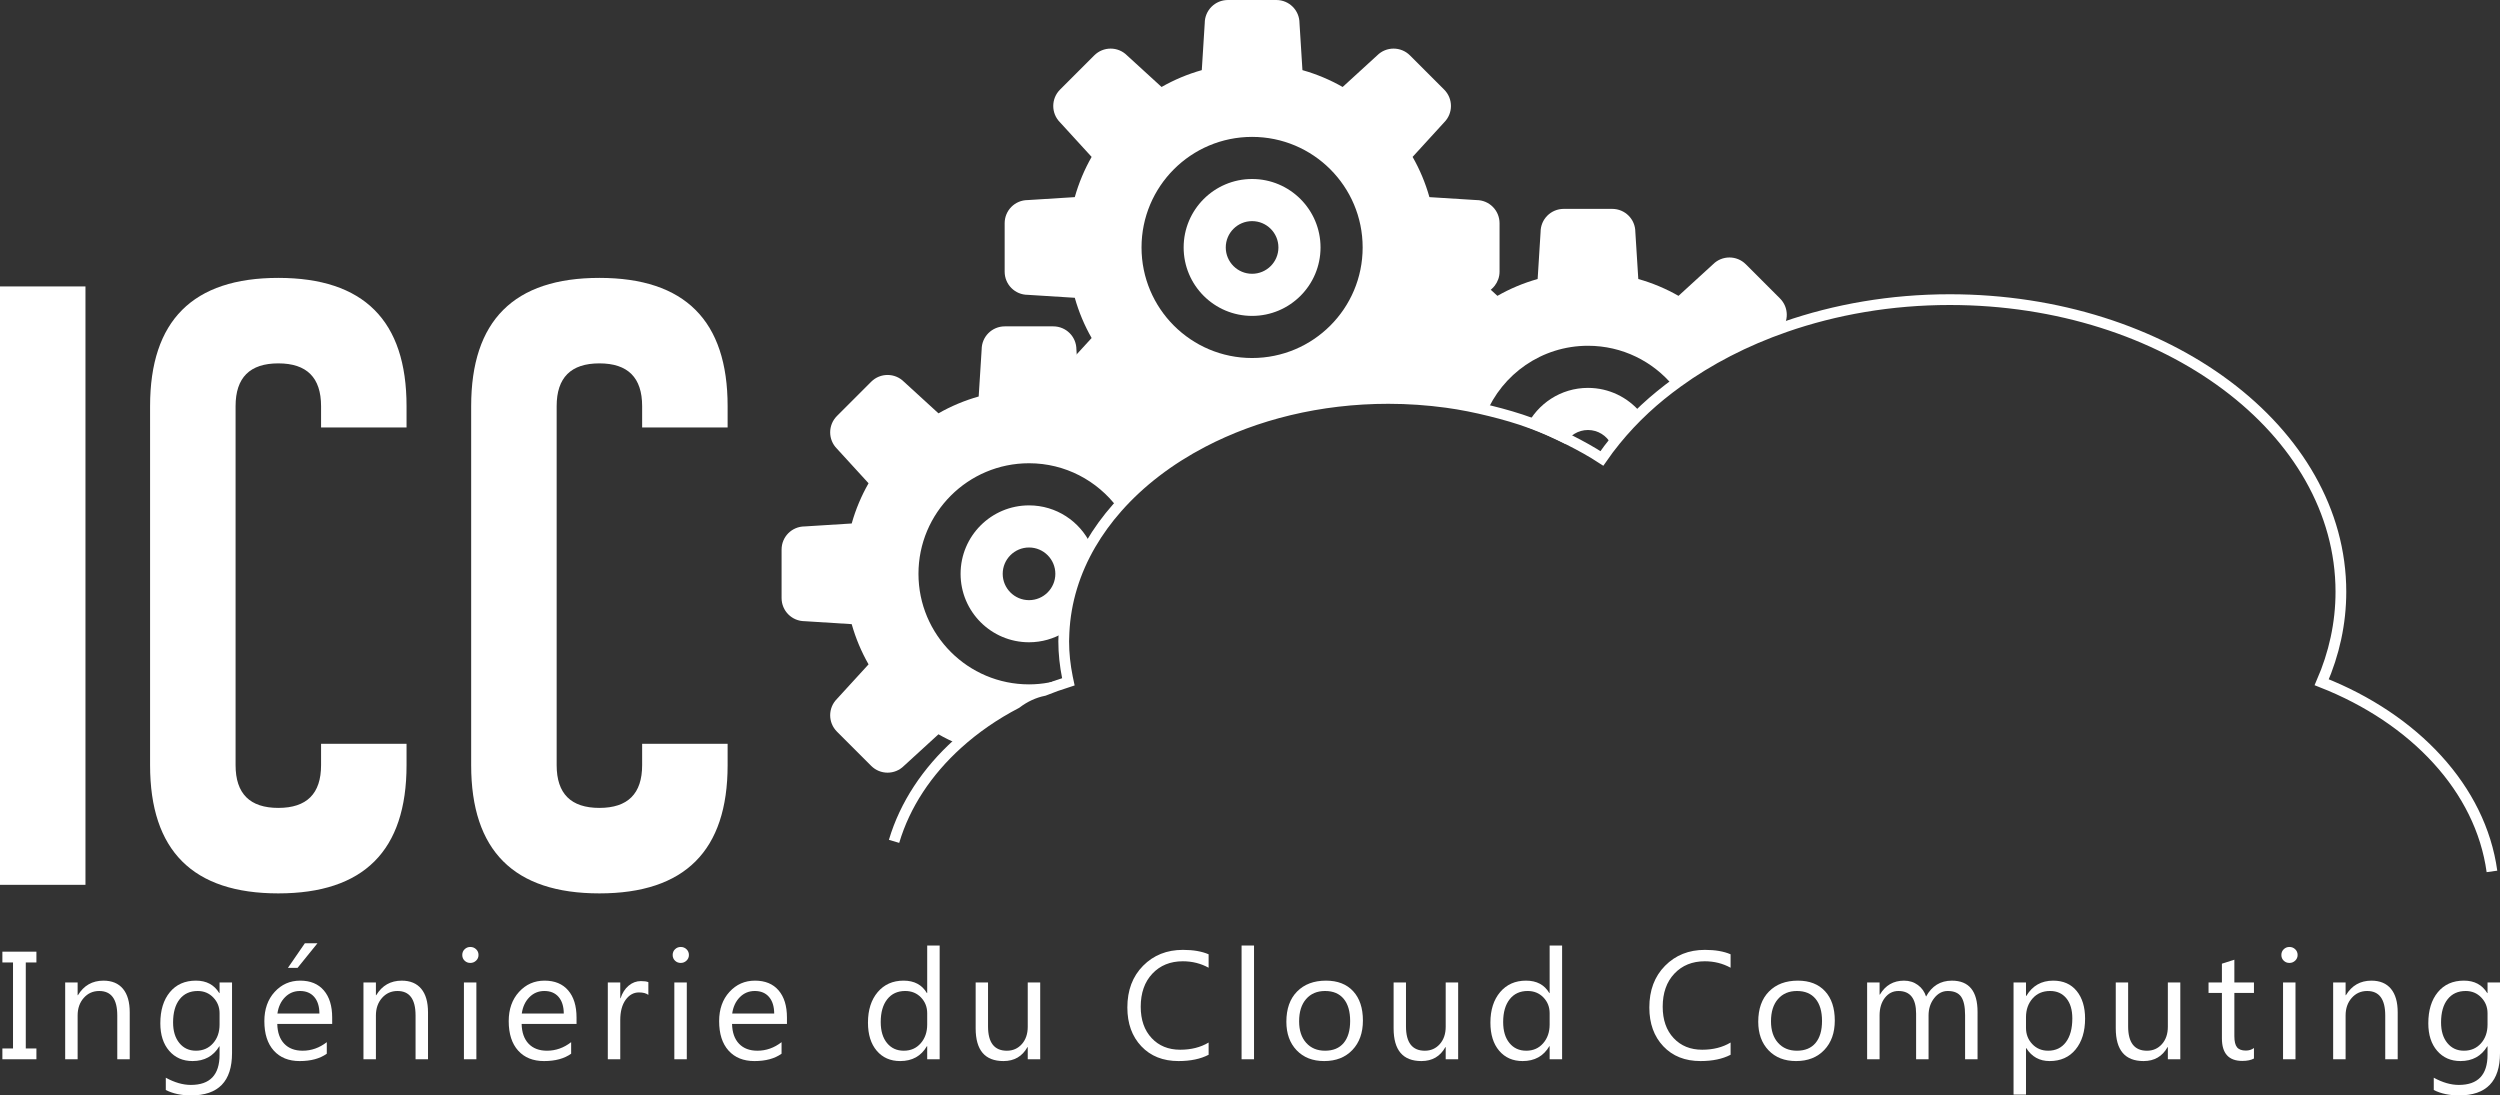 <?xml version="1.0" encoding="utf-8"?>
<!-- Generator: Adobe Illustrator 16.0.3, SVG Export Plug-In . SVG Version: 6.00 Build 0)  -->
<!DOCTYPE svg PUBLIC "-//W3C//DTD SVG 1.1//EN" "http://www.w3.org/Graphics/SVG/1.1/DTD/svg11.dtd">
<svg version="1.1" id="Calque_1" xmlns="http://www.w3.org/2000/svg"  x="0px" y="0px"
	 width="232.741px" height="101.98px" viewBox="0 0 232.741 101.98" enable-background="new 0 0 232.741 101.98"
	 xml:space="preserve">                          
<rect x="0" y="0" width="232.741" height="101.98" fill="#333333" stroke="none"/>                          
<g>
	<g>
		<rect y="26.666" fill="#FFFFFF" width="7.957" height="55.708"/>
		<path fill="#FFFFFF" d="M37.848,37.808v1.99H29.89v-1.99c0-2.652-1.327-3.979-3.979-3.979s-3.979,1.326-3.979,3.979v33.426
			c0,2.651,1.326,3.979,3.979,3.979s3.979-1.327,3.979-3.979v-1.99h7.958v1.99c0,7.958-3.979,11.937-11.938,11.937
			s-11.938-3.979-11.938-11.937V37.808c0-7.958,3.979-11.937,11.938-11.937S37.848,29.85,37.848,37.808"/>
		<path fill="#FFFFFF" d="M67.739,37.808v1.99h-7.958v-1.99c0-2.652-1.326-3.979-3.979-3.979c-2.653,0-3.979,1.326-3.979,3.979
			v33.426c0,2.651,1.326,3.979,3.979,3.979c2.652,0,3.979-1.327,3.979-3.979v-1.99h7.958v1.99c0,7.958-3.979,11.937-11.937,11.937
			c-7.959,0-11.938-3.979-11.938-11.937V37.808c0-7.958,3.979-11.937,11.938-11.937C63.76,25.871,67.739,29.85,67.739,37.808"/>
		<g>
			<g>
				<path fill="#FFFFFF" d="M147.833,36.111c-2.527,0-4.706,1.477-5.736,3.612c1.257,0.46,2.448,1.001,3.6,1.583
					c0.418-0.755,1.213-1.274,2.137-1.274c0.932,0,1.731,0.525,2.146,1.29c0.831-1.021,1.745-1.998,2.742-2.924
					C151.552,37,149.798,36.111,147.833,36.111z"/>
				<path fill="#FFFFFF" d="M132.895,34.053c-0.618,1.083-1.114,2.245-1.481,3.465c2.393,0.152,4.694,0.526,6.895,1.071
					c1.536-3.753,5.22-6.399,9.525-6.399c3.189,0,6.038,1.451,7.927,3.727c2.91-2.111,6.291-3.86,10.014-5.154
					c0.774-0.847,0.759-2.154-0.061-2.975l-3.186-3.186c-0.842-0.842-2.205-0.842-3.048,0l-3.217,2.941
					c-1.166-0.666-2.421-1.195-3.743-1.568l-0.275-4.372c0-1.196-0.961-2.157-2.156-2.157h-4.509c-1.196,0-2.157,0.961-2.157,2.157
					l-0.273,4.372c-1.324,0.373-2.579,0.902-3.745,1.568l-3.216-2.941c-0.844-0.842-2.205-0.842-3.05,0l-3.186,3.186
					c-0.842,0.844-0.842,2.206,0,3.049L132.895,34.053z"/>
			</g>
			<path fill="#FFFFFF" d="M116.565,29.409c3.52,0,6.372-2.853,6.372-6.372s-2.853-6.373-6.372-6.373s-6.372,2.854-6.372,6.373
				S113.045,29.409,116.565,29.409z M116.565,20.586c1.354,0,2.451,1.098,2.451,2.451c0,1.353-1.098,2.451-2.451,2.451
				s-2.451-1.099-2.451-2.451C114.114,21.684,115.211,20.586,116.565,20.586z"/>
			<g>
				<path fill="#FFFFFF" d="M87.368,68.36c0.575,0.329,1.173,0.624,1.79,0.884c1.597-1.444,3.435-2.719,5.469-3.777
					c0.783-0.595,1.652-0.999,2.576-1.185c0.734-0.296,1.488-0.565,2.261-0.809c-0.031-0.137-0.054-0.276-0.082-0.413
					c-1.117,0.415-2.321,0.653-3.583,0.653c-5.685,0-10.293-4.607-10.293-10.293c0-5.685,4.608-10.293,10.293-10.293
					c3.369,0,6.35,1.625,8.227,4.126c2.615-2.96,6.136-5.43,10.267-7.194c-0.043-0.486-0.241-0.961-0.613-1.334l-3.187-3.186
					c-0.843-0.842-2.205-0.842-3.048,0l-3.216,2.941c-1.166-0.666-2.421-1.195-3.745-1.568l-0.274-4.372
					c0-1.196-0.961-2.157-2.156-2.157h-4.509c-1.196,0-2.157,0.961-2.157,2.157l-0.276,4.372c-1.322,0.373-2.578,0.902-3.744,1.568
					l-3.215-2.941c-0.843-0.842-2.205-0.842-3.049,0l-3.186,3.186c-0.843,0.844-0.843,2.206,0,3.049l2.941,3.216
					c-0.666,1.166-1.196,2.421-1.569,3.745l-4.371,0.274c-1.196,0-2.157,0.96-2.157,2.157v4.509c0,1.195,0.961,2.156,2.157,2.156
					l4.371,0.275c0.373,1.322,0.903,2.578,1.569,3.744l-2.941,3.215c-0.843,0.844-0.843,2.206,0,3.049l3.186,3.186
					c0.844,0.844,2.206,0.844,3.049,0L87.368,68.36z"/>
				<path fill="#FFFFFF" d="M95.799,47.049c-3.519,0-6.372,2.853-6.372,6.372c0,3.519,2.853,6.372,6.372,6.372
					c1.194,0,2.307-0.334,3.263-0.906c0.137-2.911,1.007-5.682,2.481-8.211C100.516,48.532,98.333,47.049,95.799,47.049z
					 M95.799,55.872c-1.353,0-2.451-1.099-2.451-2.451s1.098-2.451,2.451-2.451s2.45,1.099,2.45,2.451S97.152,55.872,95.799,55.872z
					"/>
			</g>
			<path fill="none" stroke="#FFFFFF" stroke-miterlimit="10" d="M231.992,81.125c-1.054-7.686-7.211-14.216-15.849-17.611
				c1.154-2.652,1.786-5.48,1.786-8.419c0-15.023-16.302-27.201-36.409-27.201c-5.479,0-10.665,0.913-15.323,2.533
				c-3.724,1.294-7.104,3.042-10.015,5.154c-1.077,0.781-2.098,1.605-3.039,2.48c-0.997,0.926-1.911,1.904-2.742,2.924
				c-0.448,0.552-0.876,1.115-1.272,1.691c-0.947-0.62-1.964-1.178-3.01-1.707c-1.151-0.582-2.342-1.123-3.599-1.583
				c-1.216-0.446-2.489-0.812-3.789-1.133c-1.32-0.327-2.671-0.604-4.064-0.793c-1.758-0.238-3.566-0.368-5.416-0.368
				c-6.424,0-12.374,1.503-17.271,4.058c-3.142,1.64-5.847,3.712-7.96,6.105c-0.954,1.079-1.786,2.223-2.484,3.421
				c-1.474,2.53-2.344,5.3-2.481,8.211c-0.013,0.268-0.027,0.536-0.027,0.807c0,1.145,0.126,2.268,0.347,3.367
				c0.028,0.137,0.051,0.275,0.082,0.412c-0.772,0.244-1.526,0.514-2.261,0.81c-0.924,0.186-1.793,0.59-2.576,1.185
				c-2.034,1.059-3.871,2.333-5.468,3.777c-2.833,2.561-4.903,5.66-5.918,9.082"/>
			<path fill="#FFFFFF" d="M98.684,37.731l3.186,3.186c0.844,0.843,2.207,0.843,3.049,0l3.217-2.94
				c1.166,0.666,2.421,1.195,3.745,1.567l0.101,1.605c4.896-2.555,10.847-4.058,17.271-4.058c1.85,0,3.658,0.129,5.416,0.368
				c0.606-0.843,0.536-2.018-0.222-2.777l-2.939-3.215c0.666-1.166,1.194-2.421,1.566-3.745l4.373-0.275
				c0.703,0,1.318-0.337,1.711-0.854c0.275-0.362,0.445-0.809,0.445-1.301v-4.509c0-1.197-0.961-2.157-2.156-2.157l-4.373-0.274
				c-0.372-1.324-0.9-2.579-1.566-3.745l2.939-3.216c0.843-0.843,0.843-2.206,0-3.049l-3.186-3.186
				c-0.843-0.842-2.205-0.842-3.049,0l-3.216,2.941c-1.166-0.666-2.421-1.195-3.744-1.568l-0.274-4.372
				c0-1.196-0.961-2.157-2.156-2.157h-4.509c-1.195,0-2.157,0.961-2.157,2.157l-0.274,4.372c-1.323,0.373-2.579,0.902-3.745,1.568
				l-3.217-2.941c-0.842-0.842-2.205-0.842-3.049,0l-3.186,3.186c-0.842,0.843-0.842,2.206,0,3.049l2.941,3.216
				c-0.666,1.166-1.195,2.421-1.568,3.745l-4.372,0.274c-1.196,0-2.157,0.96-2.157,2.157v4.509c0,1.195,0.961,2.156,2.157,2.156
				l4.372,0.275c0.373,1.324,0.902,2.579,1.568,3.745l-1.394,1.523l-1.548,1.692C97.842,35.526,97.842,36.888,98.684,37.731z
				 M116.565,12.744c5.686,0,10.293,4.608,10.293,10.293S122.25,33.33,116.565,33.33s-10.293-4.608-10.293-10.293
				S110.879,12.744,116.565,12.744z"/>
		</g>
	</g>
	<g>
		<path fill="#FFFFFF" d="M3.39,88.598v1.006H2.4v8.005h0.99v1.006H0.222v-1.006h0.99v-8.005h-0.99v-1.006H3.39z"/>
		<path fill="#FFFFFF" d="M12.078,98.614h-1.16v-4.079c0-1.519-0.561-2.277-1.683-2.277c-0.58,0-1.06,0.216-1.439,0.646
			s-0.569,0.974-0.569,1.631v4.079H6.068v-7.152h1.159v1.188h0.028c0.547-0.904,1.339-1.355,2.376-1.355
			c0.792,0,1.397,0.253,1.817,0.758s0.629,1.235,0.629,2.189V98.614z"/>
		<path fill="#FFFFFF" d="M21.601,98.041c0,2.627-1.272,3.939-3.818,3.939c-0.896,0-1.678-0.167-2.347-0.503v-1.146
			c0.815,0.447,1.593,0.671,2.333,0.671c1.782,0,2.672-0.937,2.672-2.808v-0.782h-0.028c-0.552,0.912-1.381,1.368-2.489,1.368
			c-0.9,0-1.625-0.317-2.174-0.953c-0.549-0.636-0.824-1.489-0.824-2.56c0-1.216,0.296-2.182,0.887-2.899
			c0.592-0.717,1.401-1.075,2.429-1.075c0.976,0,1.699,0.387,2.171,1.159h0.028v-0.991h1.16V98.041z M20.441,95.38v-1.055
			c0-0.568-0.194-1.055-0.583-1.46c-0.389-0.405-0.873-0.607-1.453-0.607c-0.716,0-1.277,0.257-1.683,0.771
			s-0.608,1.235-0.608,2.162c0,0.796,0.194,1.434,0.583,1.91c0.389,0.478,0.904,0.716,1.545,0.716c0.65,0,1.18-0.228,1.587-0.685
			C20.237,96.677,20.441,96.093,20.441,95.38z"/>
		<path fill="#FFFFFF" d="M30.925,95.324h-5.112c0.019,0.796,0.235,1.411,0.65,1.844c0.415,0.434,0.985,0.649,1.711,0.649
			c0.815,0,1.565-0.265,2.249-0.796v1.075c-0.637,0.457-1.478,0.685-2.524,0.685c-1.023,0-1.827-0.324-2.411-0.974
			c-0.584-0.65-0.877-1.563-0.877-2.742c0-1.112,0.319-2.02,0.958-2.721c0.639-0.7,1.432-1.051,2.379-1.051
			c0.947,0,1.68,0.303,2.199,0.908s0.778,1.445,0.778,2.521V95.324z M29.737,94.354c-0.005-0.661-0.166-1.176-0.484-1.544
			c-0.318-0.368-0.76-0.552-1.326-0.552c-0.547,0-1.011,0.193-1.393,0.58c-0.382,0.386-0.618,0.892-0.707,1.516H29.737z
			 M29.554,87.815l-1.853,2.291h-0.898l1.577-2.291H29.554z"/>
		<path fill="#FFFFFF" d="M39.847,98.614h-1.16v-4.079c0-1.519-0.561-2.277-1.683-2.277c-0.58,0-1.06,0.216-1.439,0.646
			s-0.569,0.974-0.569,1.631v4.079h-1.159v-7.152h1.159v1.188h0.028c0.547-0.904,1.339-1.355,2.376-1.355
			c0.792,0,1.397,0.253,1.817,0.758s0.629,1.235,0.629,2.189V98.614z"/>
		<path fill="#FFFFFF" d="M43.784,89.646c-0.208,0-0.384-0.07-0.53-0.21s-0.219-0.316-0.219-0.53c0-0.215,0.073-0.393,0.219-0.534
			c0.146-0.143,0.323-0.214,0.53-0.214c0.212,0,0.393,0.071,0.541,0.214c0.148,0.142,0.223,0.319,0.223,0.534
			c0,0.205-0.074,0.379-0.223,0.523S43.996,89.646,43.784,89.646z M44.349,98.614H43.19v-7.152h1.159V98.614z"/>
		<path fill="#FFFFFF" d="M53.674,95.324h-5.112c0.019,0.796,0.235,1.411,0.65,1.844c0.415,0.434,0.985,0.649,1.711,0.649
			c0.815,0,1.565-0.265,2.249-0.796v1.075c-0.637,0.457-1.478,0.685-2.524,0.685c-1.023,0-1.827-0.324-2.411-0.974
			c-0.584-0.65-0.877-1.563-0.877-2.742c0-1.112,0.319-2.02,0.958-2.721c0.639-0.7,1.432-1.051,2.379-1.051
			c0.947,0,1.68,0.303,2.199,0.908s0.778,1.445,0.778,2.521V95.324z M52.486,94.354c-0.005-0.661-0.166-1.176-0.484-1.544
			c-0.318-0.368-0.76-0.552-1.326-0.552c-0.547,0-1.011,0.193-1.393,0.58c-0.382,0.386-0.618,0.892-0.707,1.516H52.486z"/>
		<path fill="#FFFFFF" d="M60.361,92.621c-0.203-0.153-0.495-0.23-0.877-0.23c-0.495,0-0.908,0.23-1.241,0.691
			c-0.332,0.461-0.499,1.09-0.499,1.886v3.646h-1.159v-7.152h1.159v1.474h0.028c0.165-0.503,0.417-0.896,0.757-1.177
			c0.339-0.282,0.719-0.423,1.138-0.423c0.302,0,0.533,0.032,0.693,0.098V92.621z"/>
		<path fill="#FFFFFF" d="M63.373,89.646c-0.208,0-0.385-0.07-0.531-0.21c-0.146-0.14-0.219-0.316-0.219-0.53
			c0-0.215,0.073-0.393,0.219-0.534c0.146-0.143,0.323-0.214,0.531-0.214c0.212,0,0.392,0.071,0.54,0.214
			c0.148,0.142,0.223,0.319,0.223,0.534c0,0.205-0.074,0.379-0.223,0.523S63.584,89.646,63.373,89.646z M63.938,98.614h-1.16v-7.152
			h1.16V98.614z"/>
		<path fill="#FFFFFF" d="M73.262,95.324h-5.111c0.019,0.796,0.235,1.411,0.65,1.844c0.415,0.434,0.985,0.649,1.711,0.649
			c0.815,0,1.564-0.265,2.248-0.796v1.075c-0.636,0.457-1.478,0.685-2.523,0.685c-1.023,0-1.827-0.324-2.411-0.974
			c-0.585-0.65-0.877-1.563-0.877-2.742c0-1.112,0.319-2.02,0.958-2.721c0.639-0.7,1.432-1.051,2.379-1.051s1.681,0.303,2.199,0.908
			s0.777,1.445,0.777,2.521V95.324z M72.075,94.354c-0.005-0.661-0.166-1.176-0.484-1.544s-0.76-0.552-1.325-0.552
			c-0.547,0-1.012,0.193-1.394,0.58c-0.382,0.386-0.617,0.892-0.707,1.516H72.075z"/>
		<path fill="#FFFFFF" d="M87.479,98.614h-1.16v-1.216h-0.028c-0.537,0.922-1.367,1.383-2.488,1.383c-0.91,0-1.637-0.319-2.182-0.96
			c-0.544-0.641-0.816-1.513-0.816-2.616c0-1.183,0.302-2.13,0.905-2.843c0.604-0.712,1.407-1.068,2.411-1.068
			c0.994,0,1.718,0.387,2.17,1.159h0.028v-4.428h1.16V98.614z M86.319,95.38v-1.055c0-0.577-0.193-1.066-0.579-1.467
			c-0.387-0.4-0.877-0.601-1.471-0.601c-0.707,0-1.264,0.256-1.669,0.769c-0.405,0.512-0.608,1.22-0.608,2.123
			c0,0.824,0.194,1.476,0.584,1.952c0.389,0.478,0.91,0.716,1.565,0.716c0.646,0,1.171-0.23,1.573-0.691
			C86.118,96.665,86.319,96.083,86.319,95.38z"/>
		<path fill="#FFFFFF" d="M96.839,98.614h-1.16v-1.132h-0.028c-0.48,0.866-1.226,1.299-2.234,1.299
			c-1.725,0-2.587-1.015-2.587-3.045v-4.274h1.152v4.093c0,1.509,0.584,2.263,1.753,2.263c0.565,0,1.031-0.206,1.396-0.618
			s0.548-0.95,0.548-1.616v-4.121h1.16V98.614z"/>
		<path fill="#FFFFFF" d="M112.518,98.195c-0.749,0.391-1.683,0.586-2.8,0.586c-1.442,0-2.597-0.458-3.464-1.376
			c-0.867-0.917-1.301-2.121-1.301-3.61c0-1.603,0.487-2.896,1.463-3.884s2.213-1.481,3.712-1.481c0.962,0,1.759,0.138,2.39,0.412
			v1.251c-0.726-0.4-1.526-0.601-2.403-0.601c-1.164,0-2.108,0.384-2.832,1.152s-1.085,1.795-1.085,3.08
			c0,1.22,0.338,2.192,1.015,2.916c0.676,0.725,1.563,1.086,2.662,1.086c1.018,0,1.899-0.223,2.644-0.67V98.195z"/>
		<path fill="#FFFFFF" d="M116.745,98.614h-1.159V88.025h1.159V98.614z"/>
		<path fill="#FFFFFF" d="M123.277,98.781c-1.07,0-1.925-0.334-2.563-1.002s-0.958-1.554-0.958-2.658
			c0-1.201,0.332-2.14,0.997-2.814c0.664-0.675,1.563-1.013,2.693-1.013c1.08,0,1.922,0.328,2.528,0.984
			c0.605,0.657,0.908,1.567,0.908,2.731c0,1.141-0.326,2.055-0.979,2.741C125.25,98.438,124.375,98.781,123.277,98.781z
			 M123.361,92.258c-0.744,0-1.334,0.25-1.768,0.751c-0.434,0.5-0.65,1.19-0.65,2.071c0,0.847,0.22,1.516,0.658,2.004
			c0.438,0.489,1.024,0.733,1.76,0.733c0.75,0,1.326-0.239,1.729-0.719c0.402-0.479,0.604-1.162,0.604-2.047
			c0-0.895-0.202-1.583-0.604-2.067C124.687,92.5,124.111,92.258,123.361,92.258z"/>
		<path fill="#FFFFFF" d="M135.749,98.614h-1.16v-1.132h-0.028c-0.48,0.866-1.226,1.299-2.234,1.299
			c-1.725,0-2.587-1.015-2.587-3.045v-4.274h1.152v4.093c0,1.509,0.584,2.263,1.753,2.263c0.565,0,1.031-0.206,1.396-0.618
			s0.548-0.95,0.548-1.616v-4.121h1.16V98.614z"/>
		<path fill="#FFFFFF" d="M145.426,98.614h-1.16v-1.216h-0.028c-0.537,0.922-1.367,1.383-2.488,1.383
			c-0.91,0-1.637-0.319-2.182-0.96c-0.544-0.641-0.816-1.513-0.816-2.616c0-1.183,0.302-2.13,0.905-2.843
			c0.604-0.712,1.407-1.068,2.411-1.068c0.994,0,1.718,0.387,2.17,1.159h0.028v-4.428h1.16V98.614z M144.266,95.38v-1.055
			c0-0.577-0.193-1.066-0.579-1.467c-0.387-0.4-0.877-0.601-1.471-0.601c-0.707,0-1.264,0.256-1.669,0.769
			c-0.405,0.512-0.608,1.22-0.608,2.123c0,0.824,0.194,1.476,0.584,1.952c0.389,0.478,0.91,0.716,1.565,0.716
			c0.646,0,1.171-0.23,1.573-0.691C144.065,96.665,144.266,96.083,144.266,95.38z"/>
		<path fill="#FFFFFF" d="M161.112,98.195c-0.749,0.391-1.683,0.586-2.8,0.586c-1.442,0-2.597-0.458-3.464-1.376
			c-0.867-0.917-1.301-2.121-1.301-3.61c0-1.603,0.487-2.896,1.463-3.884s2.213-1.481,3.712-1.481c0.962,0,1.759,0.138,2.39,0.412
			v1.251c-0.726-0.4-1.526-0.601-2.403-0.601c-1.164,0-2.108,0.384-2.832,1.152s-1.085,1.795-1.085,3.08
			c0,1.22,0.338,2.192,1.015,2.916c0.676,0.725,1.563,1.086,2.662,1.086c1.018,0,1.899-0.223,2.644-0.67V98.195z"/>
		<path fill="#FFFFFF" d="M167.207,98.781c-1.07,0-1.925-0.334-2.563-1.002s-0.958-1.554-0.958-2.658
			c0-1.201,0.332-2.14,0.997-2.814c0.664-0.675,1.563-1.013,2.693-1.013c1.08,0,1.922,0.328,2.528,0.984
			c0.605,0.657,0.908,1.567,0.908,2.731c0,1.141-0.326,2.055-0.979,2.741C169.18,98.438,168.304,98.781,167.207,98.781z
			 M167.291,92.258c-0.744,0-1.334,0.25-1.768,0.751c-0.434,0.5-0.65,1.19-0.65,2.071c0,0.847,0.22,1.516,0.658,2.004
			c0.438,0.489,1.024,0.733,1.76,0.733c0.75,0,1.326-0.239,1.729-0.719c0.402-0.479,0.604-1.162,0.604-2.047
			c0-0.895-0.202-1.583-0.604-2.067C168.617,92.5,168.041,92.258,167.291,92.258z"/>
		<path fill="#FFFFFF" d="M184.103,98.614h-1.16v-4.107c0-0.792-0.123-1.364-0.371-1.718c-0.247-0.354-0.663-0.531-1.248-0.531
			c-0.494,0-0.915,0.224-1.262,0.671c-0.347,0.446-0.52,0.982-0.52,1.606v4.079h-1.159v-4.247c0-1.406-0.55-2.109-1.647-2.109
			c-0.51,0-0.929,0.211-1.259,0.632c-0.33,0.422-0.495,0.97-0.495,1.646v4.079h-1.159v-7.152h1.159v1.131h0.028
			c0.514-0.866,1.264-1.299,2.248-1.299c0.495,0,0.927,0.136,1.294,0.408c0.368,0.272,0.62,0.63,0.757,1.072
			c0.537-0.987,1.339-1.48,2.404-1.48c1.593,0,2.39,0.971,2.39,2.913V98.614z"/>
		<path fill="#FFFFFF" d="M188.641,97.58h-0.028v4.324h-1.159V91.462h1.159v1.257h0.028c0.57-0.95,1.404-1.425,2.503-1.425
			c0.934,0,1.662,0.32,2.185,0.96c0.523,0.641,0.785,1.499,0.785,2.574c0,1.197-0.295,2.155-0.884,2.874
			c-0.589,0.72-1.396,1.079-2.418,1.079C189.874,98.781,189.15,98.381,188.641,97.58z M188.613,94.695v0.999
			c0,0.592,0.194,1.093,0.584,1.505c0.389,0.412,0.882,0.618,1.48,0.618c0.702,0,1.253-0.265,1.651-0.796s0.598-1.269,0.598-2.214
			c0-0.797-0.187-1.421-0.559-1.872c-0.373-0.452-0.877-0.678-1.514-0.678c-0.674,0-1.216,0.231-1.626,0.695
			C188.818,93.416,188.613,93.997,188.613,94.695z"/>
		<path fill="#FFFFFF" d="M202.979,98.614h-1.16v-1.132h-0.028c-0.48,0.866-1.226,1.299-2.234,1.299
			c-1.725,0-2.587-1.015-2.587-3.045v-4.274h1.152v4.093c0,1.509,0.584,2.263,1.753,2.263c0.565,0,1.031-0.206,1.396-0.618
			s0.548-0.95,0.548-1.616v-4.121h1.16V98.614z"/>
		<path fill="#FFFFFF" d="M209.835,98.544c-0.273,0.149-0.634,0.224-1.082,0.224c-1.268,0-1.901-0.698-1.901-2.096v-4.232h-1.245
			v-0.978h1.245v-1.747l1.159-0.37v2.117h1.824v0.978h-1.824v4.03c0,0.479,0.082,0.822,0.247,1.026
			c0.165,0.205,0.438,0.308,0.82,0.308c0.292,0,0.545-0.079,0.757-0.237V98.544z"/>
		<path fill="#FFFFFF" d="M213.136,89.646c-0.207,0-0.384-0.07-0.53-0.21s-0.219-0.316-0.219-0.53c0-0.215,0.072-0.393,0.219-0.534
			c0.146-0.143,0.323-0.214,0.53-0.214c0.212,0,0.393,0.071,0.541,0.214c0.148,0.142,0.223,0.319,0.223,0.534
			c0,0.205-0.074,0.379-0.223,0.523S213.348,89.646,213.136,89.646z M213.702,98.614h-1.159v-7.152h1.159V98.614z"/>
		<path fill="#FFFFFF" d="M223.217,98.614h-1.16v-4.079c0-1.519-0.561-2.277-1.683-2.277c-0.579,0-1.06,0.216-1.438,0.646
			c-0.38,0.431-0.569,0.974-0.569,1.631v4.079h-1.159v-7.152h1.159v1.188h0.028c0.547-0.904,1.339-1.355,2.376-1.355
			c0.792,0,1.397,0.253,1.816,0.758c0.42,0.505,0.63,1.235,0.63,2.189V98.614z"/>
		<path fill="#FFFFFF" d="M232.741,98.041c0,2.627-1.273,3.939-3.818,3.939c-0.896,0-1.678-0.167-2.348-0.503v-1.146
			c0.815,0.447,1.594,0.671,2.334,0.671c1.781,0,2.672-0.937,2.672-2.808v-0.782h-0.028c-0.551,0.912-1.381,1.368-2.488,1.368
			c-0.9,0-1.625-0.317-2.174-0.953c-0.55-0.636-0.824-1.489-0.824-2.56c0-1.216,0.296-2.182,0.888-2.899
			c0.591-0.717,1.4-1.075,2.429-1.075c0.976,0,1.699,0.387,2.17,1.159h0.028v-0.991h1.16V98.041z M231.581,95.38v-1.055
			c0-0.568-0.194-1.055-0.583-1.46s-0.873-0.607-1.453-0.607c-0.717,0-1.277,0.257-1.683,0.771s-0.608,1.235-0.608,2.162
			c0,0.796,0.194,1.434,0.584,1.91c0.389,0.478,0.903,0.716,1.545,0.716c0.65,0,1.179-0.228,1.587-0.685
			C231.376,96.677,231.581,96.093,231.581,95.38z"/>
	</g>
</g>
</svg>
